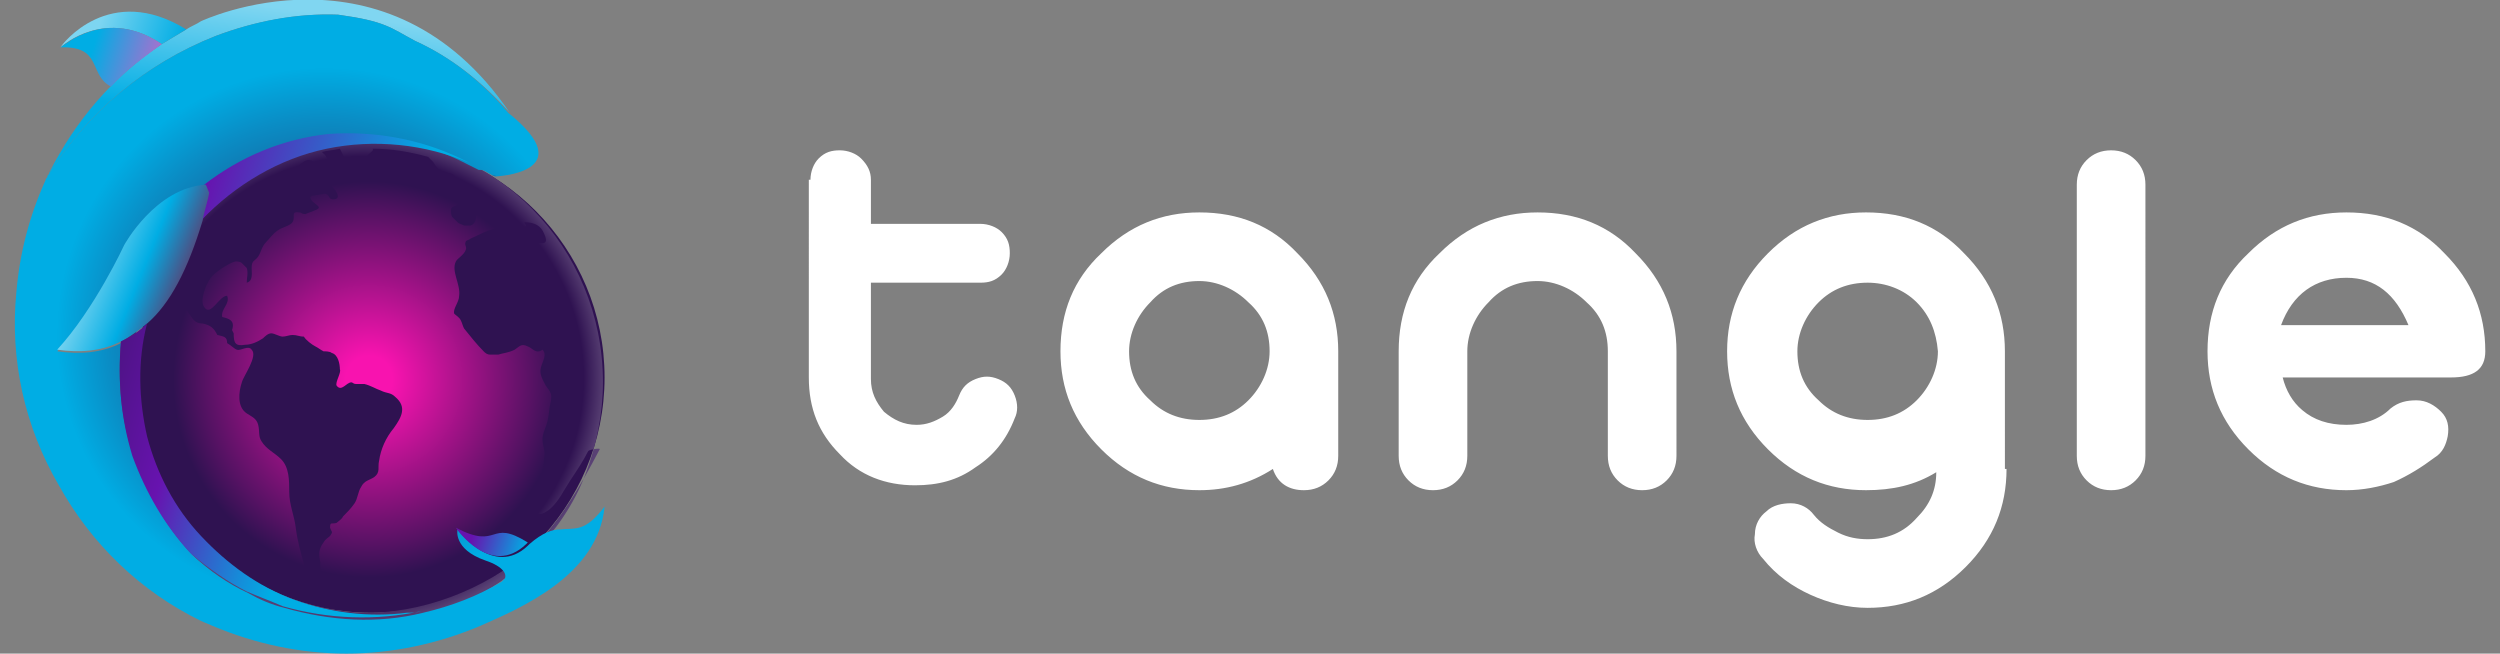 <?xml version="1.0" encoding="utf-8"?>
<!-- Generator: Adobe Illustrator 27.2.0, SVG Export Plug-In . SVG Version: 6.00 Build 0)  -->
<svg version="1.1" id="Capa_1" xmlns="http://www.w3.org/2000/svg" xmlns:xlink="http://www.w3.org/1999/xlink" x="0px" y="0px"
	 viewBox="0 0 153 40" style="enable-background:new 0 0 153 40;" xml:space="preserve">
<rect x="0" y="0" width="153" height="40" fill="#808080" stroke="none"/>
<style type="text/css">
	.st0{fill:url(#SVGID_1_);}
	.st1{fill:url(#SVGID_00000133502400356227909160000017860075304556657059_);}
	.st2{fill:url(#SVGID_00000090287179365144885940000008152585288923655318_);}
	.st3{fill:url(#SVGID_00000013872075258605766270000014812615744013544849_);}
	.st4{fill:url(#SVGID_00000121971094291241713570000000760159769915857835_);}
	.st5{fill:url(#SVGID_00000103982719575563346290000001380580340232583330_);}
	.st6{fill:url(#SVGID_00000163772039307540204750000012411206901084778173_);}
	.st7{fill:url(#SVGID_00000019636557205729014580000012032070762027833517_);}
	.st8{fill:url(#SVGID_00000091732619804858107050000002193683943787367303_);}
	.st9{fill:url(#SVGID_00000042716899589268817840000018204602872568915328_);}
	.st10{fill:url(#SVGID_00000098911184306993074430000007276560648366094224_);}
	.st11{fill:#FFFFFF;}
</style>
<g>
	
		<radialGradient id="SVGID_1_" cx="-205.448" cy="413.103" r="1" gradientTransform="matrix(14.267 0 0 -14.431 2953.705 5984.707)" gradientUnits="userSpaceOnUse">
		<stop  offset="0.1" style="stop-color:#F813AF"/>
		<stop  offset="0.7" style="stop-color:#571264"/>
		<stop  offset="0.84" style="stop-color:#2F1251"/>
	</radialGradient>
	<path class="st0" d="M22.7,37.5c7.9,0,14.3-6.5,14.3-14.4S30.6,8.7,22.7,8.7c-7.9,0-14.3,6.5-14.3,14.4S14.8,37.5,22.7,37.5z"/>
	
		<radialGradient id="SVGID_00000134231719250319445930000016836975722476743298_" cx="-206.085" cy="413.973" r="1" gradientTransform="matrix(14.876 0 0 -14.898 3087.9 6190.532)" gradientUnits="userSpaceOnUse">
		<stop  offset="0.91" style="stop-color:#2F1251"/>
		<stop  offset="1" style="stop-color:#594174"/>
	</radialGradient>
	<path style="fill:url(#SVGID_00000134231719250319445930000016836975722476743298_);" d="M22.1,8.4c-3.9,0-7.7,1.6-10.5,4.4
		c-2.8,2.8-4.4,6.6-4.4,10.5c0,8.2,6.7,14.8,14.9,14.9c2,0,3.9-0.4,5.7-1.1c1.8-0.7,3.5-1.8,4.8-3.2c1.4-1.4,2.5-3,3.2-4.8
		c0.7-1.8,1.1-3.8,1.1-5.7C36.9,15.1,30.3,8.4,22.1,8.4z M32.4,33.7c-2.7,2.4-6.7,3.9-10.3,3.8c-4.2-0.2-7.7-2.3-10-4.2
		c-3-2.4-4.1-6.2-4.1-10c0-1.9,0.4-3.7,1.1-5.4c0.7-1.7,1.8-3.3,3.1-4.6c0.1-0.1,0.1-0.1,0.2-0.2c0,0.2-0.1,0.3-0.2,0.4
		c-0.2,0.3-0.6,0.4-0.8,0.7c-0.2,0.3-0.4,0.6-0.4,1c-0.1,0.3,0,0.7-0.1,1c-0.1,0.4-0.4,0.7-0.4,1.1c0.6,0.2,0.3-0.9,0.8-0.9
		c0.2,0.4,0.1,1.1,0,1.5c-0.1,0.6-0.2,0.7,0.2,1.2c0.3,0.4,0.4,0.7,0.9,0.7c0.5,0.1,0.7,0.3,0.9,0.7c0.4,0.1,0.6,0.1,0.6,0.5
		c0.2,0.1,0.5,0.4,0.6,0.4c0.2,0.1,0.7-0.3,0.9,0c0.4,0.4-0.5,1.6-0.6,2c-0.2,0.6-0.3,1.5,0.3,1.9c0.3,0.2,0.6,0.3,0.7,0.7
		c0.1,0.4,0,0.7,0.2,1c0.3,0.5,0.8,0.7,1.2,1.1c0.5,0.5,0.5,1.3,0.5,2c0,0.8,0.3,1.4,0.4,2.2c0.1,0.8,0.3,1.5,0.5,2.2
		c0.1,0.5,0.6,1.4,1.3,1.3c0-0.3-0.2-0.5-0.3-0.7c0-0.2,0-0.5,0-0.7c-0.1-0.5-0.1-0.8,0.2-1.2c0.1-0.2,0.3-0.3,0.4-0.4
		c0.2-0.3,0.1-0.2,0-0.5c0-0.4,0.1-0.2,0.4-0.3c0.1-0.1,0.3-0.2,0.4-0.4c0.2-0.2,0.5-0.5,0.7-0.8c0.2-0.3,0.2-0.7,0.4-1
		c0.2-0.4,0.5-0.4,0.8-0.6c0.4-0.3,0.2-0.6,0.3-1c0.1-0.7,0.4-1.4,0.9-2c0.5-0.7,0.8-1.3,0.1-1.9c-0.3-0.3-0.5-0.2-0.9-0.4
		c-0.3-0.1-0.6-0.3-1-0.4c-0.2,0-0.3,0-0.5,0s-0.2-0.1-0.3-0.1c-0.3,0-0.6,0.6-0.9,0.2c-0.1-0.2,0.3-0.8,0.2-1c0-0.3-0.1-0.9-0.5-1
		c-0.1-0.1-0.4-0.1-0.5-0.1c-0.2-0.1-0.3-0.2-0.5-0.3c-0.2-0.1-0.6-0.4-0.7-0.6c-0.3,0-0.4-0.1-0.7-0.1c-0.2,0-0.4,0.1-0.6,0.1
		c-0.2,0-0.5-0.2-0.7-0.2c-0.2,0-0.4,0.2-0.5,0.3c-0.3,0.2-0.7,0.4-1.1,0.4c-0.6,0.1-0.7-0.1-0.7-0.7l-0.1-0.2
		c0.2-0.6-0.2-0.7-0.6-0.8c-0.1-0.5,0.5-0.8,0.3-1.3c-0.5,0-1,1.3-1.4,0.7c-0.3-0.4,0.1-1.4,0.4-1.8c0.2-0.3,1.1-0.9,1.5-1
		c0.1,0,0.3,0,0.4,0.1c0.1,0.1,0.2,0.2,0.3,0.3c0.1,0.3,0,0.6,0,0.9c0.4-0.1,0.3-0.6,0.3-0.9c0-0.5,0.2-0.4,0.4-0.7
		c0.2-0.3,0.2-0.6,0.5-0.9c0.2-0.2,0.4-0.5,0.7-0.7c0.3-0.2,0.5-0.2,0.8-0.4c0.4-0.3-0.1-0.8,0.5-0.7c0.2,0,0.1,0.1,0.4,0.1
		c0.2-0.1,0.3-0.1,0.5-0.2c0.6-0.2,0.2-0.3-0.1-0.6c-0.3-0.4,0.1-0.3,0.5-0.4c0.2,0,0.2-0.1,0.4,0c0.2,0.1,0.1,0.3,0.4,0.3
		c0.5,0,0.2-0.5,0-0.7c-0.2-0.3-0.3-0.5-0.7-0.5c0-0.1,0-0.3,0-0.4c-0.4,0-0.4-0.2-0.7-0.3c-0.5-0.2-0.4,0.2-0.6,0.5
		c-0.2,0.3-0.6,0.2-0.7,0.5c-0.1,0.3,0,0.6-0.5,0.5c0.1-0.2,0.1-0.4,0-0.7c-0.2,0-0.3-0.1-0.4-0.1c0-0.5,0.6-0.6,1-0.6
		c0.5-0.1,0.6-0.5,1-0.6c0.4-0.1,0.6,0.5,1.1,0.2c0.3-0.2,0.1-0.3,0-0.5c-0.1-0.1-0.1-0.1-0.2-0.2c0,0,0,0,0,0
		c0.4-0.1,0.7-0.1,1.1-0.2c0.1,0.2,0.2,0.4,0.3,0.6c0.1,0.1,0.2,0.2,0.2,0.3c0,0.1-0.1,0.3,0.1,0.4c0.2,0.1,1-0.7,1.1-0.9
		c0.2-0.2,0.4-0.3,0.3-0.4c1.2,0,2.3,0.2,3.4,0.5c0.1,0.1,0.2,0.2,0.3,0.3c0.2,0.3,0.3,0.5,0.7,0.6c0.2,0.1,0.8,0.1,0.6,0.5
		c-0.2,0.4-0.5-0.1-0.6-0.3c-0.2-0.2-0.7-0.4-0.7,0c0,0.6,1.5,0.5,1.1,1.2c0.2,0.1,0.5,0.3,0.5,0.5c-0.1,0.3-0.5,0.1-0.5,0.5
		c0,0.1,0,0.3,0.1,0.4c0.1,0.1,0.2,0.2,0.3,0.3c0.1,0.1,0.2,0.1,0.4,0.2c0.1,0,0.3,0,0.4,0c0.6-0.2,0.1-1.1,0.8-1.1
		c0.3,0,0.4,0,0.7,0.2c0.2,0.2,0.3,0.5,0.6,0.5c0-0.2-0.1-0.3-0.1-0.4c0.3,0.1,0.6,0.3,0.8,0.5c0.2,0.3,0.2,0.7,0.6,0.3
		c-0.1-0.1-0.1-0.2-0.1-0.2c0.6,0,1,0.2,1.2,0.7c0.5,1.1-0.8,0.2-0.9,0.8c-0.3-0.1-0.5-0.4-0.8-0.5c-0.1-0.1-0.4,0-0.5-0.1
		c-0.1-0.1-0.1-0.3-0.2-0.4c-0.5-0.4-1.6,0.3-2.1,0.5c-0.1,0.1-0.3,0.1-0.3,0.2c-0.1,0.2,0.1,0.3,0,0.5c-0.1,0.3-0.5,0.5-0.6,0.7
		c-0.3,0.6,0.3,1.4,0.2,2.1c0,0.4-0.4,0.8-0.3,1.1c0.1,0.1,0.3,0.2,0.4,0.4c0.1,0.2,0.1,0.3,0.2,0.5c0.4,0.5,0.8,1,1.2,1.4
		c0.1,0.1,0.2,0.2,0.4,0.2c0.2,0,0.3,0,0.5,0c0.3-0.1,0.6-0.1,1-0.3c0.3-0.2,0.4-0.4,0.8-0.2c0.3,0.1,0.5,0.5,0.9,0.2
		c0.3,0.3,0,0.7-0.1,1.1c-0.1,0.4,0.1,0.7,0.3,1.1c0.3,0.4,0.4,0.5,0.3,1c-0.1,0.4-0.1,0.8-0.2,1.2c-0.1,0.4-0.3,0.7-0.3,1.1
		c0,0.4,0.2,0.7,0.1,1.1c0,0.4-0.1,0.8-0.2,1.1c-0.1,0.4-0.4,0.7-0.5,1.1s-0.1,0.8,0.2,1.1c0.2,0.3,0.5,0.1,0.8-0.1
		c0.6-0.5,0.9-1.2,1.3-1.8c0.4-0.6,0.8-1.2,1.1-1.8c0.1-0.1,0.8-0.2,0.7-0.1C35.5,29.8,34.1,32.2,32.4,33.7L32.4,33.7z"/>
	
		<linearGradient id="SVGID_00000137811395331349649140000001852304690754998687_" gradientUnits="userSpaceOnUse" x1="17.168" y1="32.346" x2="20.32" y2="58.051" gradientTransform="matrix(1 0 0 -1 0 39.89)">
		<stop  offset="0" style="stop-color:#00ADE4"/>
		<stop  offset="0.27" style="stop-color:#80D6F1"/>
	</linearGradient>
	<path style="fill:url(#SVGID_00000137811395331349649140000001852304690754998687_);" d="M25.4,2.5c-1.5-0.8-1.8-1.2-4.7-1.6
		c-2.5-0.1-5.1,0.4-7.5,1.3C8.9,3.9,5.3,6.9,2.9,10.8c0-0.1,0.1-0.1,0.1-0.2c1.6-3.2,3.9-5.9,6.9-7.9c0.5-0.3,1-0.6,1.5-0.9
		c0.3-0.2,0.6-0.3,0.9-0.5c0,0,11.4-5.4,18.9,5.6C29.5,5,27.6,3.5,25.4,2.5z"/>
	
		<radialGradient id="SVGID_00000134209971632208292580000014863190582043660724_" cx="-209.492" cy="420.121" r="1" gradientTransform="matrix(19.281 0 0 -19.308 4059.069 8132.188)" gradientUnits="userSpaceOnUse">
		<stop  offset="0" style="stop-color:#2F1251"/>
		<stop  offset="0.21" style="stop-color:#243572"/>
		<stop  offset="0.69" style="stop-color:#0A8DC5"/>
		<stop  offset="0.85" style="stop-color:#00ADE4"/>
	</radialGradient>
	<path style="fill:url(#SVGID_00000134209971632208292580000014863190582043660724_);" d="M31.1,6.9c4.6,3.7-0.8,3.9-0.8,3.9
		c-0.3-0.1-0.5-0.3-0.8-0.4l-0.1,0l-0.1,0c-0.2-0.1-0.4-0.2-0.6-0.3c-0.2-0.1-0.4-0.2-0.6-0.3c-2.5-1.2-5.3-1.7-8-1.4
		c-2.8,0.3-5.4,1.3-7.6,3.1c-3.1,0.1-4.9,3.6-4.9,3.6s-1.8,3.9-4.1,6.4c1.4,0.2,2.7,0.1,3.9-0.5c-0.2,2.4,0,4.7,0.8,7
		c0.8,2.2,2,4.3,3.6,6c1,0.9,2.1,1.7,3.4,2.3c0.7,0.4,1.4,0.7,2.2,0.9c2.8,0.8,5.7,1,8.5,0.3c1.7-0.4,3.3-1,4.8-1.9
		c0.1-0.1,0.1-0.1,0.2-0.2c0.1-0.2,0-0.7-1.2-1.1c-2-0.7-1.7-1.9-1.7-1.9s2.2,3,4.3,1l0.1-0.1c0.8-0.7,1.4-0.9,1.9-0.9
		c0.9-0.1,1.5,0.2,2.7-1.4c-0.4,4.2-5.1,6.2-7.6,7.3C26.8,39.4,24,40,21.2,40c-2.8,0-5.6-0.6-8.2-1.7c-0.2-0.1-0.5-0.2-0.7-0.3
		c-3.7-1.8-6.7-4.7-8.7-8.3C1.5,26.1,0.6,22,1,17.9c0.2-2.4,0.8-4.7,1.8-6.9c0-0.1,0.1-0.1,0.1-0.2c2.4-3.9,6-6.9,10.3-8.6
		c2.4-0.9,4.9-1.4,7.5-1.3c2.9,0.4,3.2,0.8,4.7,1.6C27.6,3.5,29.5,5,31.1,6.9L31.1,6.9L31.1,6.9z"/>
	
		<linearGradient id="SVGID_00000159458781642060621270000009742183664604337317_" gradientUnits="userSpaceOnUse" x1="13.166" y1="30.539" x2="27.59" y2="26.14" gradientTransform="matrix(1 0 0 -1 0 39.89)">
		<stop  offset="0" style="stop-color:#6713AF"/>
		<stop  offset="0.84" style="stop-color:#00ADE4"/>
	</linearGradient>
	<path style="fill:url(#SVGID_00000159458781642060621270000009742183664604337317_);" d="M28.2,9.7c0.2,0.1,0.4,0.2,0.6,0.3
		C26,8.8,22.9,8.5,20,9.1c-2.9,0.6-5.6,2.2-7.7,4.4c0.1-0.5,0.3-1.1,0.4-1.7l-0.2-0.5c2.2-1.7,4.8-2.8,7.6-3.1
		C22.9,8,25.7,8.5,28.2,9.7L28.2,9.7z"/>
	
		<radialGradient id="SVGID_00000171001386147838109050000014029884147497289892_" cx="1998.461" cy="-3564.584" r="1" gradientTransform="matrix(9.997090e-02 0 0 -0.1 -169.616 -346.132)" gradientUnits="userSpaceOnUse">
		<stop  offset="0" style="stop-color:#00ADE4"/>
		<stop  offset="0.85" style="stop-color:#2F1251"/>
		<stop  offset="1" style="stop-color:#442A62"/>
	</radialGradient>
	<path style="fill:url(#SVGID_00000171001386147838109050000014029884147497289892_);" d="M30.1,10.7l0.3,0.1h0
		C30.2,10.7,30.1,10.7,30.1,10.7z"/>
	
		<linearGradient id="SVGID_00000144297445193885937900000003552148353227821981_" gradientUnits="userSpaceOnUse" x1="4.181" y1="38.668" x2="10.905" y2="36.618" gradientTransform="matrix(1 0 0 -1 0 39.89)">
		<stop  offset="0.27" style="stop-color:#7DD5F1"/>
		<stop  offset="1" style="stop-color:#00ADE4"/>
	</linearGradient>
	<path style="fill:url(#SVGID_00000144297445193885937900000003552148353227821981_);" d="M3.7,2.9c0.1-0.2,3-4,7.7-1.1
		c-0.5,0.3-1,0.6-1.5,0.9C6.5,0.4,3.8,2.8,3.7,2.9z"/>
	
		<linearGradient id="SVGID_00000003090935432609848760000012567522698107041714_" gradientUnits="userSpaceOnUse" x1="3.798" y1="37.419" x2="9.426" y2="35.703" gradientTransform="matrix(1 0 0 -1 0 39.89)">
		<stop  offset="0.33" style="stop-color:#00ADE4"/>
		<stop  offset="0.99" style="stop-color:#A172CF"/>
		<stop  offset="1" style="stop-color:#A471CF"/>
	</linearGradient>
	<path style="fill:url(#SVGID_00000003090935432609848760000012567522698107041714_);" d="M3.7,2.9c0.2-0.1,2.8-2.5,6.2-0.2
		C8.8,3.5,7.7,4.3,6.8,5.3C5.4,4.6,6.3,2.8,3.7,2.9L3.7,2.9z"/>
	
		<linearGradient id="SVGID_00000020362425453737288660000018165683976591386781_" gradientUnits="userSpaceOnUse" x1="5.592" y1="24.514" x2="11.255" y2="22.232" gradientTransform="matrix(1 0 0 -1 0 39.89)">
		<stop  offset="0" style="stop-color:#80D6F1"/>
		<stop  offset="0.55" style="stop-color:#00ADE4"/>
		<stop  offset="1" style="stop-color:#594174"/>
	</linearGradient>
	<path style="fill:url(#SVGID_00000020362425453737288660000018165683976591386781_);" d="M12.6,11.3l0.2,0.5
		c-0.1,0.6-0.3,1.1-0.4,1.7c-0.9,3-2,5.1-3.4,6.3c-0.5,0.4-1,0.8-1.6,1.1c-1.2,0.6-2.5,0.7-3.9,0.5c2.3-2.5,4.1-6.4,4.1-6.4
		S9.5,11.5,12.6,11.3z"/>
	
		<linearGradient id="SVGID_00000161615718349516419160000015344905930716096425_" gradientUnits="userSpaceOnUse" x1="18.498" y1="9.759" x2="-2.977" y2="16.308" gradientTransform="matrix(1 0 0 -1 0 39.89)">
		<stop  offset="0" style="stop-color:#00ADE4"/>
		<stop  offset="0.1" style="stop-color:#178AD8"/>
		<stop  offset="0.31" style="stop-color:#5232BA"/>
		<stop  offset="0.38" style="stop-color:#6713AF"/>
		<stop  offset="0.87" style="stop-color:#2F1251"/>
	</linearGradient>
	<path style="fill:url(#SVGID_00000161615718349516419160000015344905930716096425_);" d="M7.4,20.9c0.6-0.3,1.1-0.6,1.6-1.1
		c-0.6,2.3-0.5,4.7,0,6.9c0.6,2.3,1.7,4.4,3.3,6.1c1.6,1.7,3.5,3.1,5.7,3.9c2.2,0.8,4.6,1.1,6.9,0.8c0.3,0,0.6,0,0.9-0.1
		c-2.8,0.6-5.7,0.5-8.5-0.3c-0.7-0.3-1.5-0.6-2.2-0.9c-1.2-0.6-2.3-1.4-3.4-2.3c-1.6-1.7-2.8-3.8-3.6-6C7.4,25.6,7.2,23.3,7.4,20.9
		L7.4,20.9z"/>
	
		<linearGradient id="SVGID_00000000199361993743860230000007678614863705596074_" gradientUnits="userSpaceOnUse" x1="27.808" y1="7.426" x2="32.107" y2="6.115" gradientTransform="matrix(1 0 0 -1 0 39.89)">
		<stop  offset="0.26" style="stop-color:#6713AF"/>
		<stop  offset="1" style="stop-color:#00ADE4"/>
	</linearGradient>
	<path style="fill:url(#SVGID_00000000199361993743860230000007678614863705596074_);" d="M27.9,32.3c2.7,1.4,2-0.6,4.4,0.9
		l-0.1,0.1C30,35.4,27.9,32.3,27.9,32.3z"/>
	<path class="st11" d="M49.6,11c0-0.5,0.2-1,0.5-1.3c0.4-0.4,0.8-0.5,1.3-0.5c0.5,0,1,0.2,1.3,0.5c0.4,0.4,0.6,0.8,0.6,1.3v2.7H60
		c0.5,0,1,0.2,1.3,0.5c0.4,0.4,0.5,0.8,0.5,1.3s-0.2,1-0.5,1.3c-0.4,0.4-0.8,0.5-1.3,0.5h-6.7v5.9c0,0.8,0.3,1.4,0.8,2
		c0.6,0.5,1.2,0.8,2,0.8c0.6,0,1.1-0.2,1.6-0.5c0.5-0.3,0.8-0.8,1-1.3c0.2-0.5,0.5-0.8,1-1c0.5-0.2,0.9-0.2,1.4,0
		c0.5,0.2,0.8,0.5,1,1c0.2,0.5,0.2,1,0,1.4c-0.5,1.3-1.3,2.3-2.4,3c-1.1,0.8-2.3,1.1-3.7,1.1c-1.8,0-3.4-0.6-4.6-1.9
		c-1.3-1.3-1.9-2.8-1.9-4.7V11z M81.9,27.9c0,0.6-0.2,1.1-0.6,1.5c-0.4,0.4-0.9,0.6-1.5,0.6c-0.9,0-1.6-0.4-1.9-1.3
		C76.5,29.6,75,30,73.4,30c-2.3,0-4.3-0.8-6-2.5c-1.7-1.7-2.5-3.7-2.5-6c0-2.4,0.8-4.4,2.5-6c1.7-1.7,3.7-2.5,6-2.5
		c2.4,0,4.4,0.8,6,2.5c1.7,1.7,2.5,3.7,2.5,6V27.9z M76.4,18.5c-0.8-0.8-1.9-1.3-3-1.3c-1.2,0-2.2,0.4-3,1.3c-0.8,0.8-1.3,1.9-1.3,3
		c0,1.2,0.4,2.2,1.3,3c0.8,0.8,1.8,1.2,3,1.2c1.2,0,2.2-0.4,3-1.2c0.8-0.8,1.3-1.9,1.3-3C77.7,20.3,77.3,19.3,76.4,18.5z
		 M102.6,27.9c0,0.6-0.2,1.1-0.6,1.5c-0.4,0.4-0.9,0.6-1.5,0.6c-0.6,0-1.1-0.2-1.5-0.6c-0.4-0.4-0.6-0.9-0.6-1.5v-6.4
		c0-1.2-0.4-2.2-1.3-3c-0.8-0.8-1.9-1.3-3-1.3c-1.2,0-2.2,0.4-3,1.3c-0.8,0.8-1.3,1.9-1.3,3v6.4c0,0.6-0.2,1.1-0.6,1.5
		c-0.4,0.4-0.9,0.6-1.5,0.6s-1.1-0.2-1.5-0.6c-0.4-0.4-0.6-0.9-0.6-1.5v-6.4c0-2.4,0.8-4.4,2.5-6c1.7-1.7,3.7-2.5,6-2.5
		c2.4,0,4.4,0.8,6,2.5c1.7,1.7,2.5,3.7,2.5,6V27.9z M122.8,28.7c0,2.3-0.8,4.3-2.5,6c-1.7,1.7-3.7,2.5-6,2.5c-1.2,0-2.4-0.3-3.5-0.8
		c-1.1-0.5-2.1-1.2-2.9-2.2c-0.4-0.4-0.6-1-0.5-1.5c0-0.6,0.3-1.1,0.7-1.4c0.4-0.4,1-0.5,1.5-0.5c0.6,0,1.1,0.3,1.4,0.7
		c0.4,0.5,0.9,0.8,1.5,1.1c0.6,0.3,1.2,0.4,1.8,0.4c1.2,0,2.2-0.4,3-1.3c0.8-0.8,1.2-1.7,1.2-2.8c-1.3,0.8-2.7,1.1-4.3,1.1
		c-2.3,0-4.3-0.8-6-2.5c-1.7-1.7-2.5-3.7-2.5-6c0-2.3,0.8-4.3,2.5-6c1.7-1.7,3.7-2.5,6-2.5c2.4,0,4.4,0.8,6,2.5
		c1.7,1.7,2.5,3.7,2.5,6V28.7z M117.3,18.5c-0.8-0.8-1.9-1.2-3-1.2c-1.2,0-2.2,0.4-3,1.2c-0.8,0.8-1.3,1.9-1.3,3
		c0,1.2,0.4,2.2,1.3,3c0.8,0.8,1.8,1.2,3,1.2c1.2,0,2.2-0.4,3-1.2c0.8-0.8,1.3-1.9,1.3-3C118.5,20.3,118.1,19.3,117.3,18.5z
		 M131.3,27.9c0,0.6-0.2,1.1-0.6,1.5c-0.4,0.4-0.9,0.6-1.5,0.6s-1.1-0.2-1.5-0.6c-0.4-0.4-0.6-0.9-0.6-1.5V11.3
		c0-0.6,0.2-1.1,0.6-1.5c0.4-0.4,0.9-0.6,1.5-0.6s1.1,0.2,1.5,0.6c0.4,0.4,0.6,0.9,0.6,1.5V27.9z M146.3,25c0.5-0.4,1-0.5,1.6-0.5
		c0.6,0,1.1,0.3,1.5,0.7c0.4,0.4,0.5,0.9,0.4,1.5c-0.1,0.5-0.3,1-0.8,1.3c-0.8,0.6-1.6,1.1-2.5,1.5c-0.9,0.3-1.9,0.5-2.9,0.5
		c-2.3,0-4.3-0.8-6-2.5c-1.7-1.7-2.5-3.7-2.5-6c0-2.4,0.8-4.4,2.5-6c1.7-1.7,3.7-2.5,6-2.5c2.4,0,4.4,0.8,6,2.5
		c1.7,1.7,2.5,3.7,2.5,6c0,1.1-0.7,1.6-2.1,1.6h-10.3c0.2,0.8,0.6,1.5,1.2,2c0.7,0.6,1.6,0.9,2.7,0.9C144.6,26,145.6,25.7,146.3,25z
		 M147.4,19.9c-0.8-1.9-2-2.9-3.8-2.9c-1.9,0-3.3,1-4,2.9H147.4z"/>
</g>
</svg>
